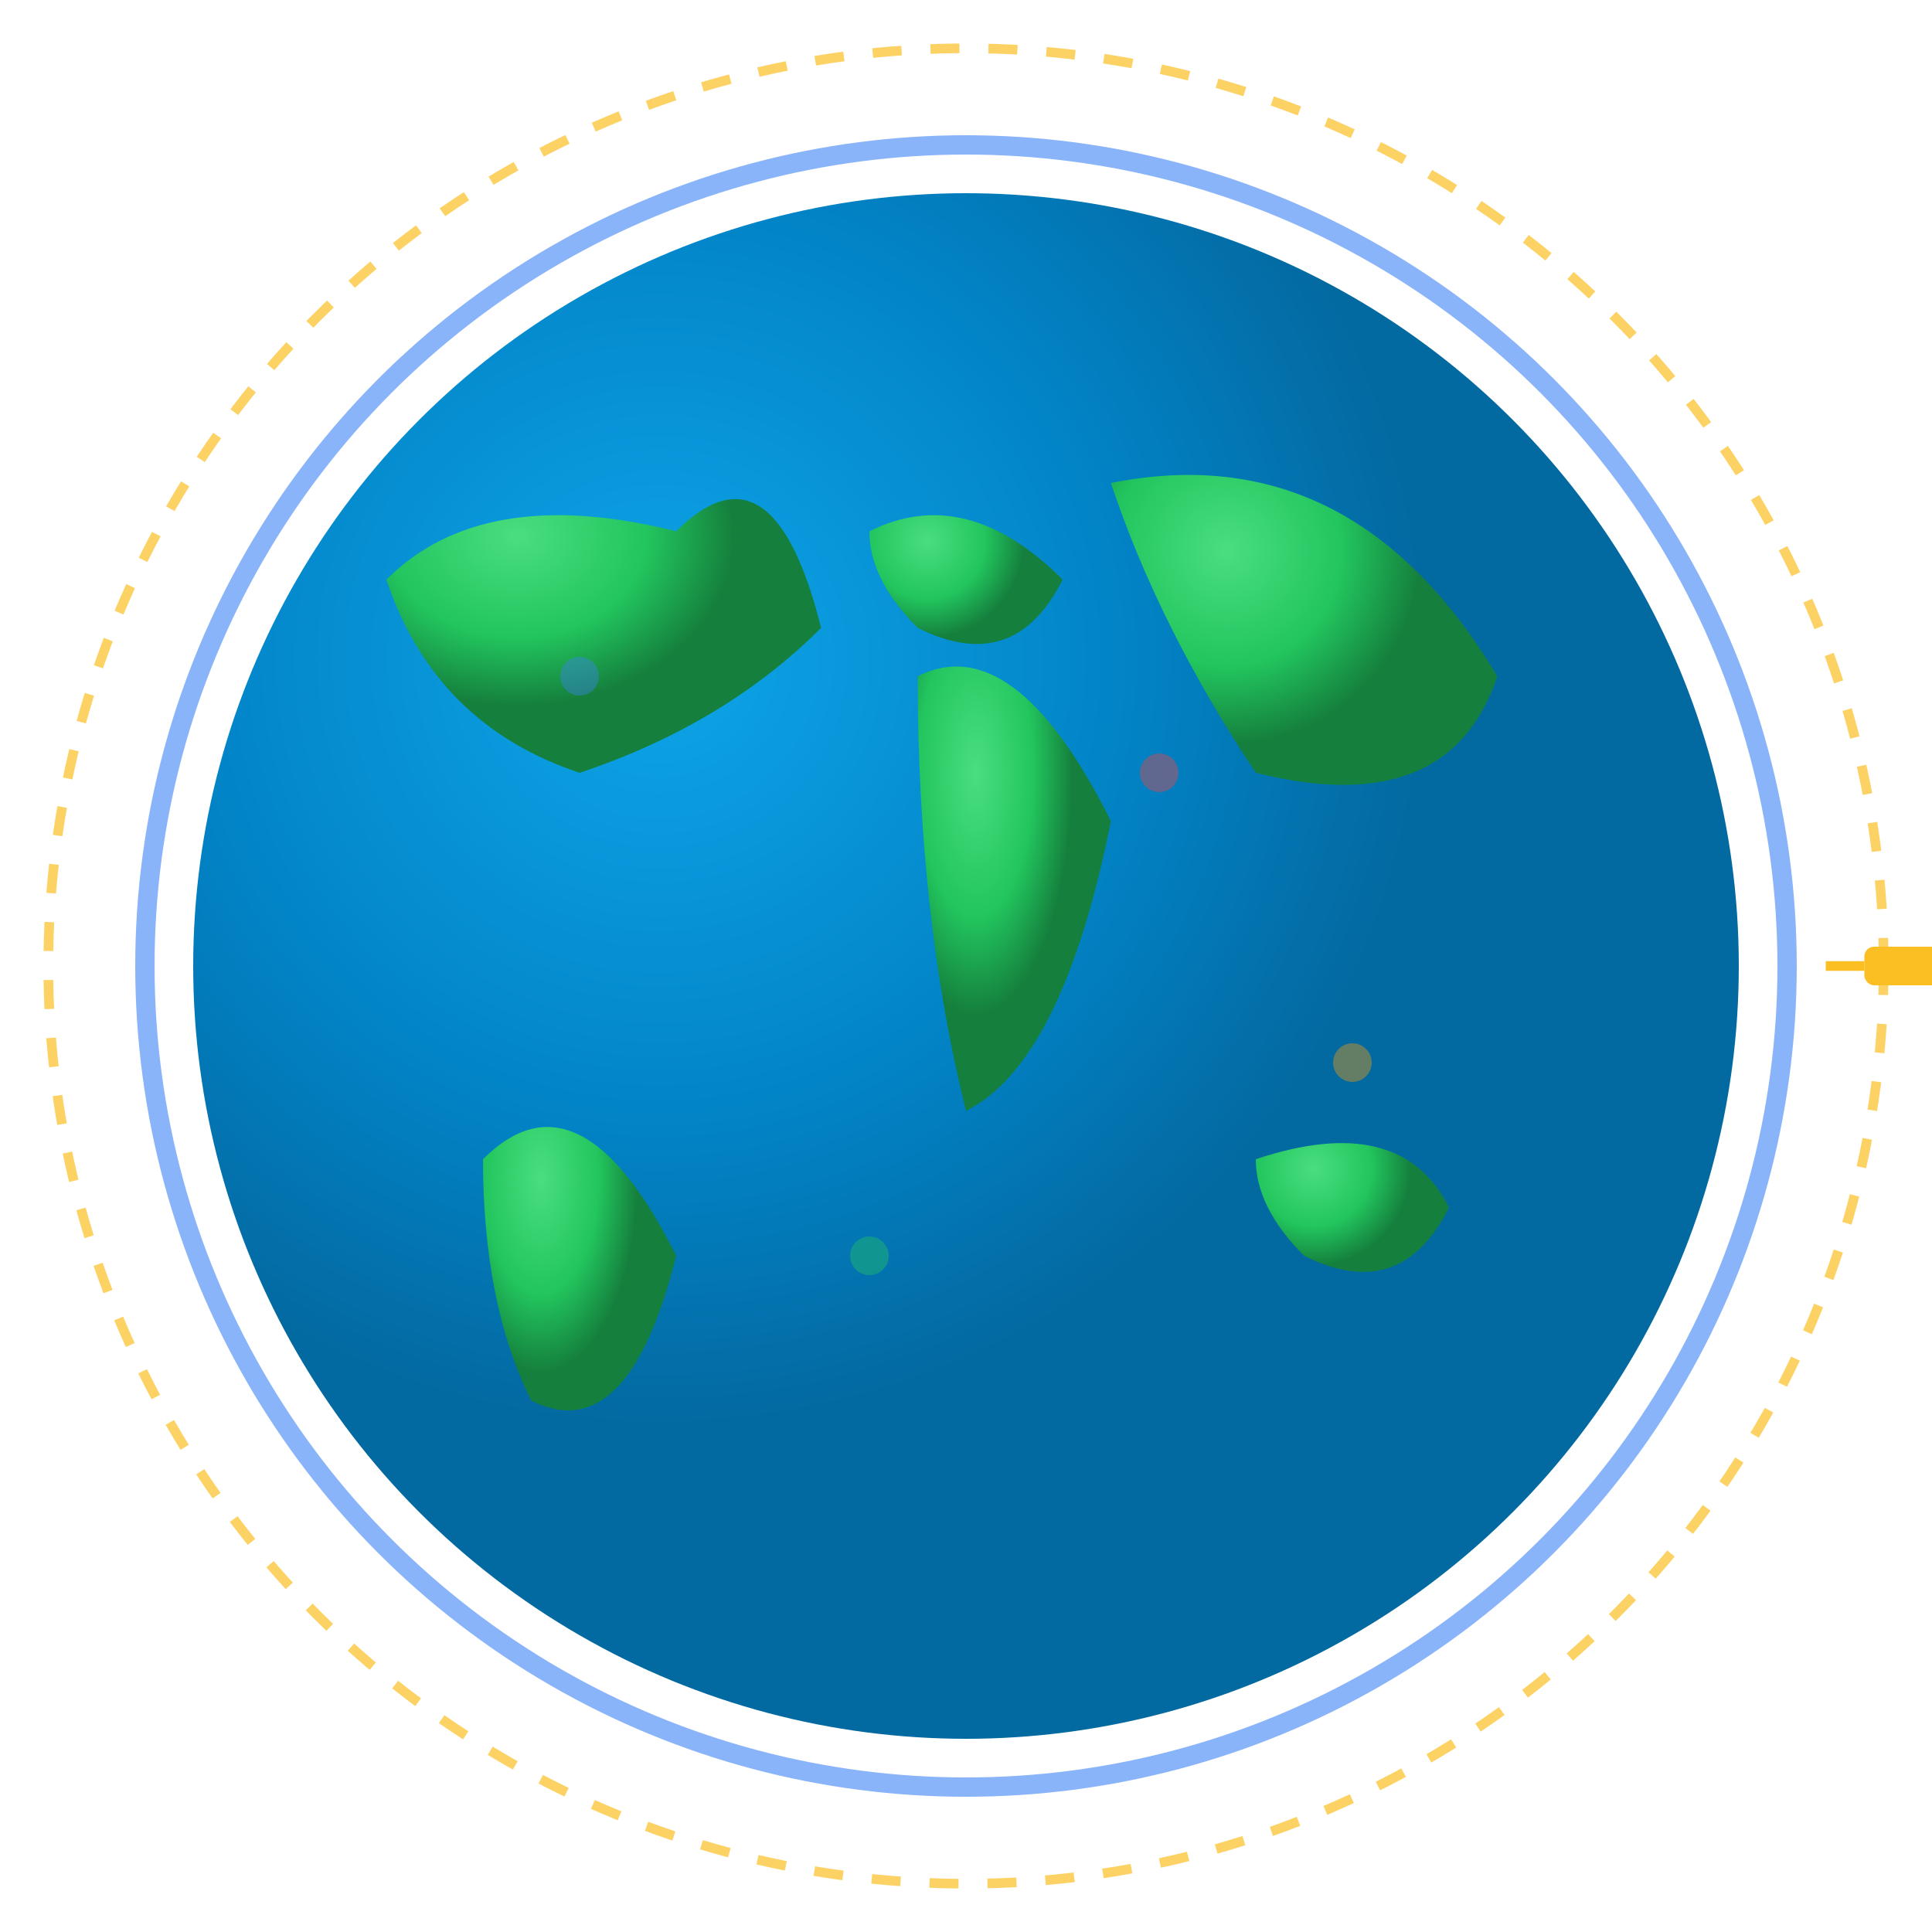 <svg width="200" height="200" viewBox="0 0 200 200" xmlns="http://www.w3.org/2000/svg">
  <defs>
    <radialGradient id="earthGradient" cx="30%" cy="30%">
      <stop offset="0%" style="stop-color:#4ade80;stop-opacity:1" />
      <stop offset="60%" style="stop-color:#22c55e;stop-opacity:1" />
      <stop offset="100%" style="stop-color:#15803d;stop-opacity:1" />
    </radialGradient>
    
    <radialGradient id="oceanGradient" cx="30%" cy="30%">
      <stop offset="0%" style="stop-color:#0ea5e9;stop-opacity:1" />
      <stop offset="60%" style="stop-color:#0284c7;stop-opacity:1" />
      <stop offset="100%" style="stop-color:#0369a1;stop-opacity:1" />
    </radialGradient>
    
    <filter id="glow">
      <feGaussianBlur stdDeviation="3" result="coloredBlur"/>
      <feMerge> 
        <feMergeNode in="coloredBlur"/>
        <feMergeNode in="SourceGraphic"/>
      </feMerge>
    </filter>
  </defs>
  
  <!-- Earth base -->
  <circle cx="100" cy="100" r="80" fill="url(#oceanGradient)" filter="url(#glow)">
    <animateTransform attributeName="transform" type="rotate" 
                      values="0 100 100;360 100 100" dur="10s" repeatCount="indefinite"/>
  </circle>
  
  <!-- Continents -->
  <g fill="url(#earthGradient)">
    <animateTransform attributeName="transform" type="rotate" 
                      values="0 100 100;360 100 100" dur="10s" repeatCount="indefinite"/>
    
    <!-- North America -->
    <path d="M40,60 Q50,50 70,55 Q80,45 85,65 Q75,75 60,80 Q45,75 40,60 Z"/>
    
    <!-- South America -->
    <path d="M50,120 Q60,110 70,130 Q65,150 55,145 Q50,135 50,120 Z"/>
    
    <!-- Europe -->
    <path d="M90,55 Q100,50 110,60 Q105,70 95,65 Q90,60 90,55 Z"/>
    
    <!-- Africa -->
    <path d="M95,70 Q105,65 115,85 Q110,110 100,115 Q95,95 95,70 Z"/>
    
    <!-- Asia -->
    <path d="M115,50 Q140,45 155,70 Q150,85 130,80 Q120,65 115,50 Z"/>
    
    <!-- Australia -->
    <path d="M130,120 Q145,115 150,125 Q145,135 135,130 Q130,125 130,120 Z"/>
  </g>
  
  <!-- Atmosphere glow -->
  <circle cx="100" cy="100" r="85" fill="none" stroke="#3b82f6" stroke-width="2" opacity="0.6">
    <animate attributeName="opacity" values="0.3;0.8;0.3" dur="3s" repeatCount="indefinite"/>
  </circle>
  
  <!-- Satellite orbit -->
  <circle cx="100" cy="100" r="95" fill="none" stroke="#fbbf24" stroke-width="1" stroke-dasharray="3,3" opacity="0.7">
    <animateTransform attributeName="transform" type="rotate" 
                      values="0 100 100;-360 100 100" dur="8s" repeatCount="indefinite"/>
  </circle>
  
  <!-- Satellite -->
  <g>
    <animateTransform attributeName="transform" type="rotate" 
                      values="0 100 100;-360 100 100" dur="8s" repeatCount="indefinite"/>
    <rect x="193" y="98" width="8" height="4" fill="#fbbf24" rx="1"/>
    <line x1="189" y1="100" x2="193" y2="100" stroke="#fbbf24" stroke-width="1"/>
    <line x1="201" y1="100" x2="205" y2="100" stroke="#fbbf24" stroke-width="1"/>
  </g>
  
  <!-- Data streams -->
  <g opacity="0.4">
    <circle cx="60" cy="70" r="2" fill="#3b82f6">
      <animate attributeName="opacity" values="0;1;0" dur="2s" repeatCount="indefinite" begin="0s"/>
    </circle>
    <circle cx="120" cy="80" r="2" fill="#ef4444">
      <animate attributeName="opacity" values="0;1;0" dur="2s" repeatCount="indefinite" begin="0.5s"/>
    </circle>
    <circle cx="90" cy="130" r="2" fill="#22c55e">
      <animate attributeName="opacity" values="0;1;0" dur="2s" repeatCount="indefinite" begin="1s"/>
    </circle>
    <circle cx="140" cy="110" r="2" fill="#f59e0b">
      <animate attributeName="opacity" values="0;1;0" dur="2s" repeatCount="indefinite" begin="1.5s"/>
    </circle>
  </g>
</svg>